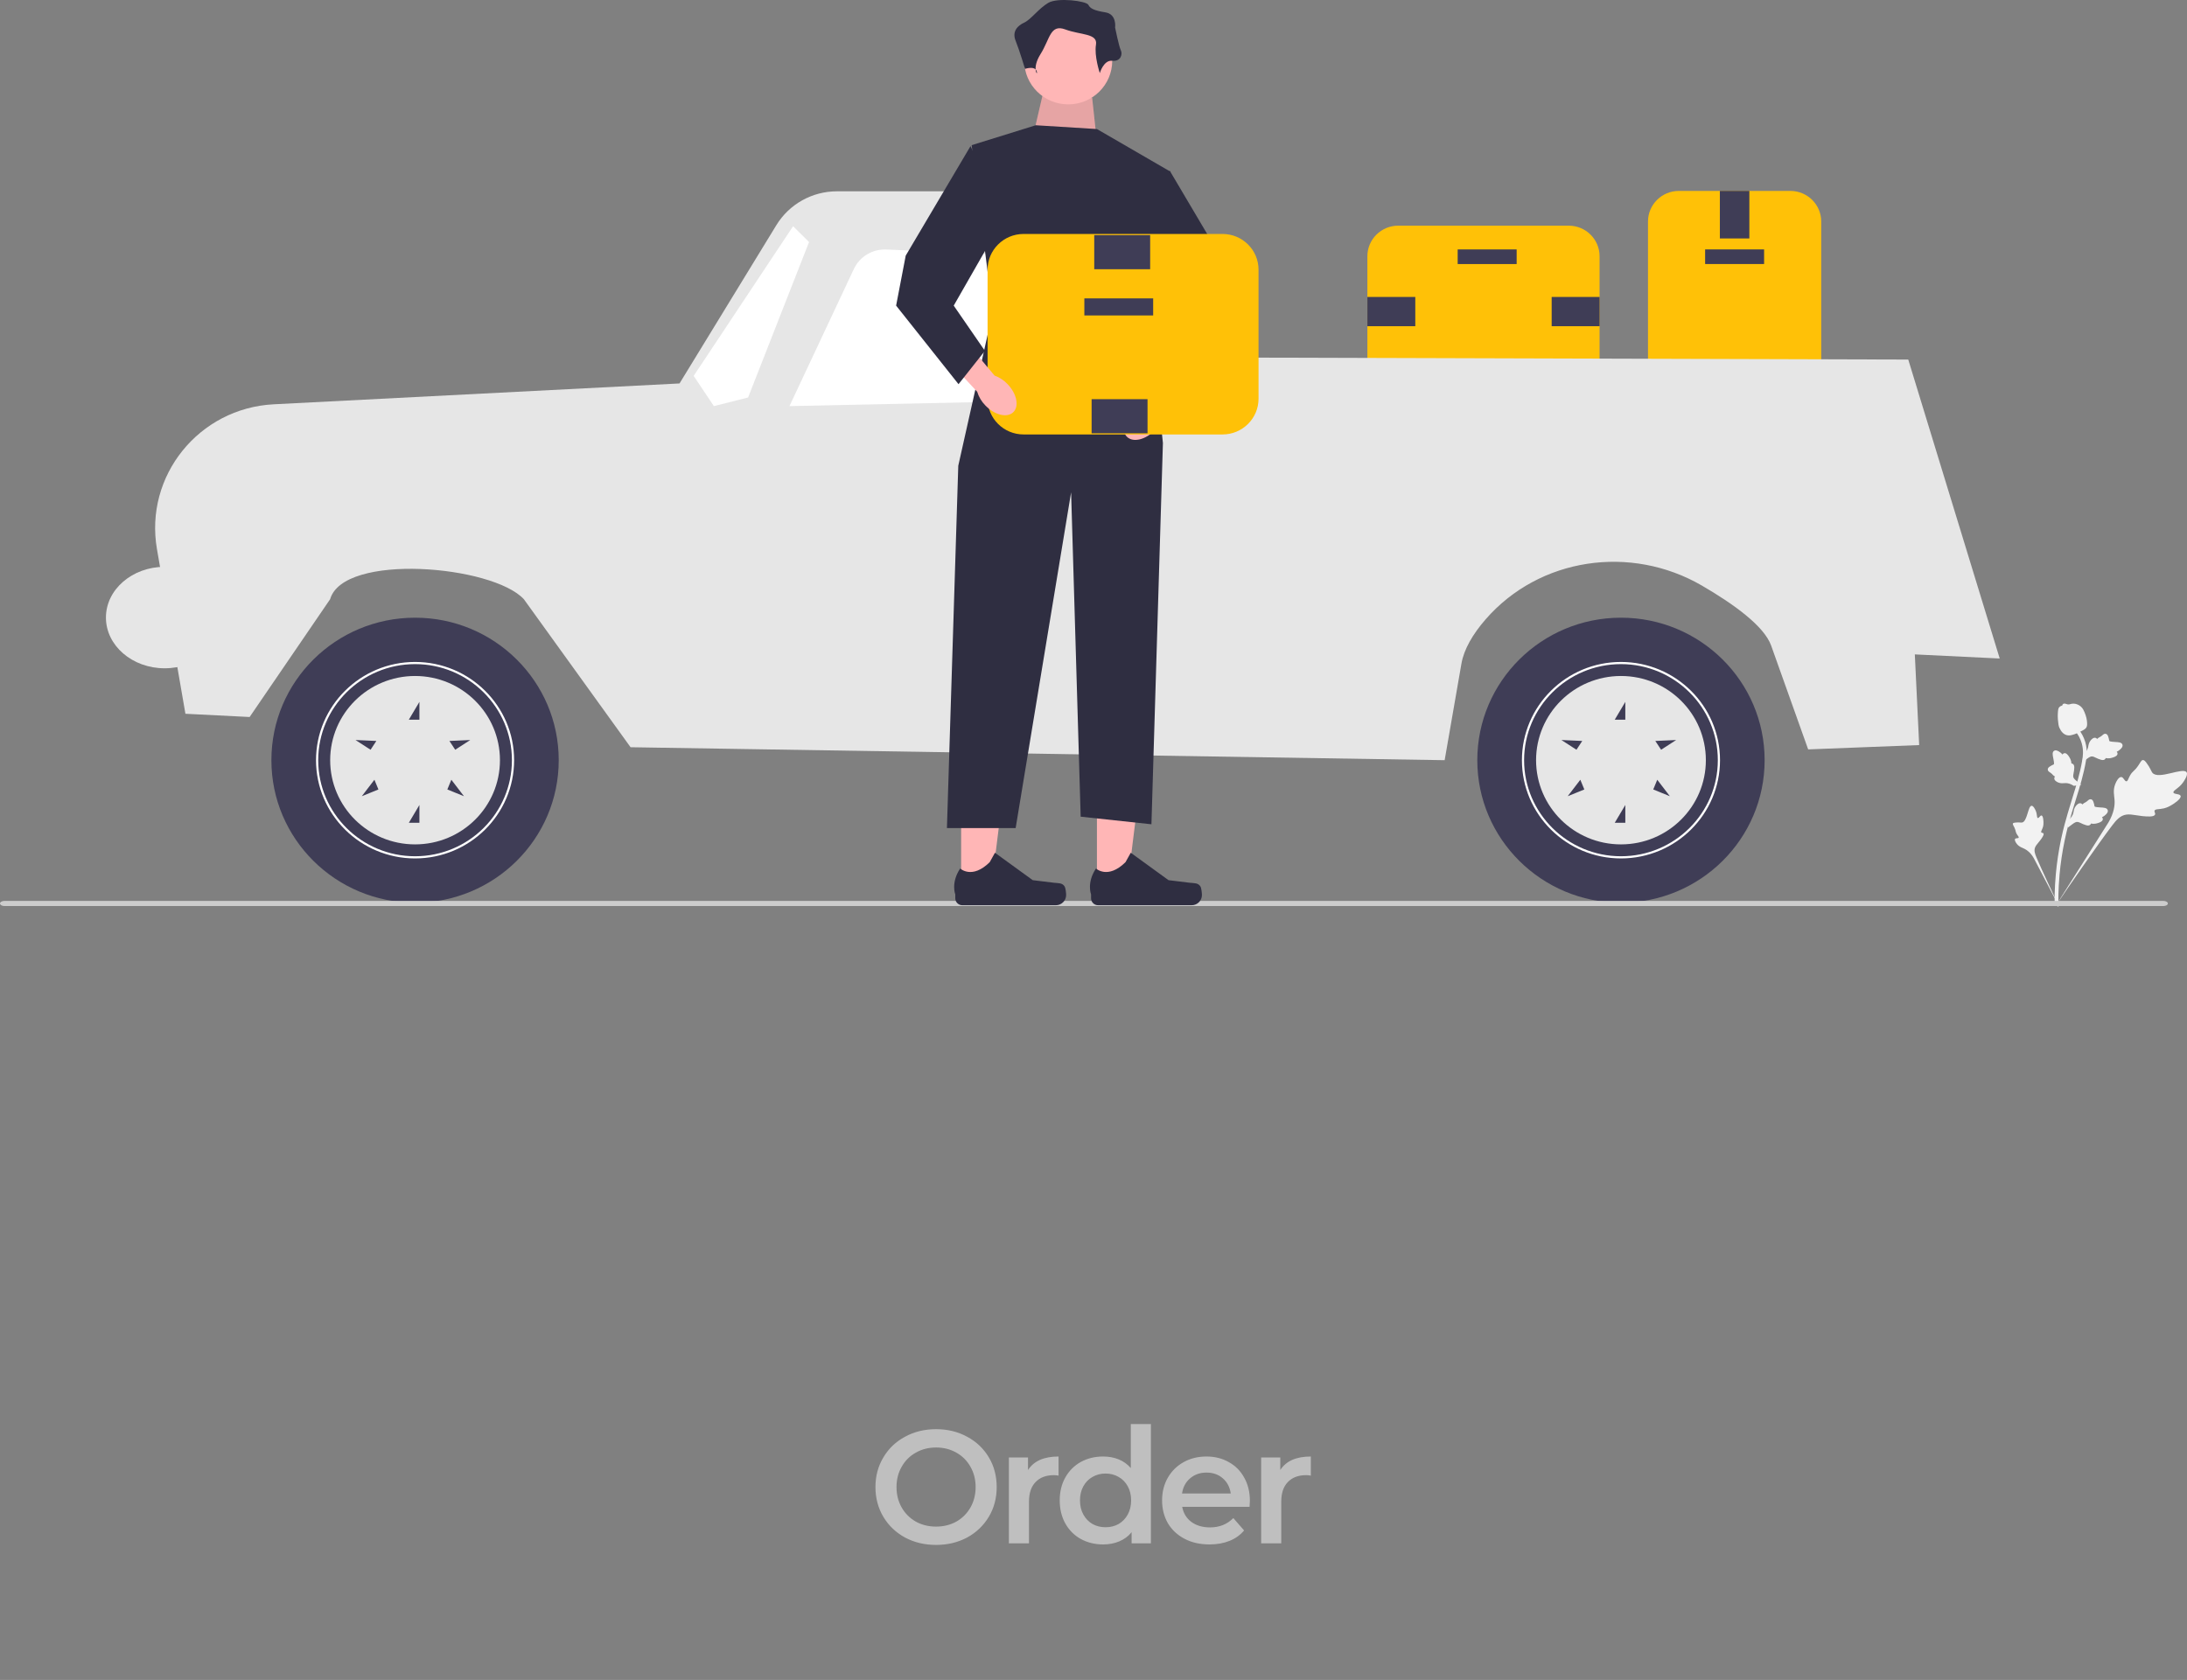 <svg width="272" height="209" viewBox="0 0 272 209" fill="none" xmlns="http://www.w3.org/2000/svg">
<rect x="0" y="0" width="272" height="209" fill="#808080" stroke="none"/>
<g style="mix-blend-mode:luminosity" clip-path="url(#clip0_123_4468)">
<path d="M204.963 48.599V27.557C204.963 25.459 206.683 23.752 208.798 23.752H222.673C224.788 23.752 226.508 25.459 226.508 27.557V48.599C226.508 50.697 224.788 52.404 222.673 52.404H208.798C206.683 52.404 204.963 50.697 204.963 48.599Z" fill="#FFC107"/>
<path d="M212.068 32.848H219.403V31.029H212.068V32.848Z" fill="#3F3D56"/>
<path d="M213.902 29.665H217.569V23.752H213.902V29.665Z" fill="#3F3D56"/>
<path d="M213.902 52.404H217.569V46.492H213.902V52.404Z" fill="#3F3D56"/>
<path d="M195.107 49.45H173.898C171.783 49.45 170.063 47.743 170.063 45.645V31.879C170.063 29.781 171.783 28.075 173.898 28.075H195.107C197.222 28.075 198.942 29.781 198.942 31.879V45.645C198.942 47.743 197.222 49.45 195.107 49.45Z" fill="#FFC107"/>
<path d="M188.628 31.031H181.293V32.85H188.628V31.031Z" fill="#3F3D56"/>
<path d="M176.022 40.581V36.943H170.062V40.581H176.022Z" fill="#3F3D56"/>
<path d="M198.942 40.581V36.943H192.983V40.581H198.942Z" fill="#3F3D56"/>
<path d="M23.061 88.798L19.52 68.307C17.947 59.202 24.739 50.776 34.038 50.298L84.514 47.704L96.561 28.006C98.158 25.394 101.014 23.8 104.092 23.8H140.361C143.212 23.8 145.62 25.897 145.99 28.702L146.911 44.463L237.332 44.732L248.707 81.923L238.149 81.412L238.69 92.693L224.884 93.23L220.281 80.318C219.414 77.887 215.617 75.146 211.669 72.852C202.82 67.71 191.451 69.361 184.755 77.066C183.175 78.884 182.07 80.778 181.762 82.554L179.673 94.573L78.423 92.961L65.153 74.545C61.233 70.312 42.726 68.758 41.059 74.545L31.047 89.201L23.061 88.798Z" fill="#E6E6E6"/>
<path d="M133.108 35.786L136.087 49.718L98.186 50.524L106.191 33.473C106.917 31.926 108.511 30.965 110.229 31.04L128.391 31.823C130.69 31.922 132.631 33.552 133.108 35.786Z" fill="white"/>
<path d="M93.042 49.45L100.622 30.111L98.638 28.143L86.274 46.764L88.786 50.524L93.042 49.45Z" fill="white"/>
<path d="M201.602 112.3C211.47 112.3 219.469 104.363 219.469 94.573C219.469 84.782 211.47 76.846 201.602 76.846C191.734 76.846 183.734 84.782 183.734 94.573C183.734 104.363 191.734 112.3 201.602 112.3Z" fill="#3F3D56"/>
<path d="M189.284 94.573C189.284 87.834 194.809 82.352 201.602 82.352C208.394 82.352 213.919 87.834 213.919 94.573C213.919 101.311 208.394 106.794 201.602 106.794C194.809 106.794 189.284 101.311 189.284 94.573ZM189.554 94.573C189.554 101.163 194.959 106.525 201.602 106.525C208.244 106.525 213.649 101.163 213.649 94.573C213.649 87.982 208.244 82.621 201.602 82.621C194.959 82.621 189.554 87.982 189.554 94.573Z" fill="white"/>
<path d="M191.043 94.573C191.043 100.358 195.77 105.048 201.602 105.048C207.433 105.048 212.16 100.358 212.16 94.573C212.16 88.788 207.433 84.098 201.602 84.098C195.77 84.098 191.043 88.788 191.043 94.573ZM208.465 92.064L206.594 93.274L205.875 92.18L208.465 92.064ZM205.617 98.216L206.115 97.007L207.684 99.055L205.617 98.216ZM200.827 102.362L202.143 100.146V102.362H200.827ZM200.827 89.536L202.143 87.321V89.536H200.827ZM194.978 99.055L196.547 97.007L197.045 98.216L194.978 99.055ZM194.197 92.064L196.786 92.18L196.068 93.274L194.197 92.064Z" fill="#E6E6E6"/>
<path d="M51.622 112.3C61.49 112.3 69.489 104.363 69.489 94.573C69.489 84.782 61.49 76.846 51.622 76.846C41.754 76.846 33.754 84.782 33.754 94.573C33.754 104.363 41.754 112.3 51.622 112.3Z" fill="#3F3D56"/>
<path d="M39.304 94.573C39.304 87.834 44.83 82.352 51.622 82.352C58.414 82.352 63.94 87.834 63.94 94.573C63.94 101.311 58.414 106.794 51.622 106.794C44.83 106.794 39.304 101.311 39.304 94.573ZM39.575 94.573C39.575 101.163 44.979 106.525 51.622 106.525C58.265 106.525 63.669 101.163 63.669 94.573C63.669 87.982 58.265 82.621 51.622 82.621C44.979 82.621 39.575 87.982 39.575 94.573Z" fill="white"/>
<path d="M41.064 94.573C41.064 100.358 45.791 105.048 51.622 105.048C57.453 105.048 62.18 100.358 62.18 94.573C62.18 88.788 57.453 84.098 51.622 84.098C45.791 84.098 41.064 88.788 41.064 94.573ZM58.485 92.064L56.614 93.274L55.895 92.18L58.485 92.064ZM55.637 98.216L56.135 97.007L57.704 99.055L55.637 98.216ZM50.847 102.362L52.163 100.146V102.362H50.847ZM50.847 89.536L52.163 87.321V89.536H50.847ZM44.998 99.055L46.567 97.007L47.065 98.216L44.998 99.055ZM44.217 92.064L46.807 92.18L46.088 93.274L44.217 92.064Z" fill="#E6E6E6"/>
<path d="M126.206 56.836H136.493V54.687H126.206V56.836Z" fill="#3F3D56"/>
<path d="M271.206 99.016C271.11 98.725 270.383 98.853 270.313 98.593C270.244 98.334 270.941 98.116 271.476 97.385C271.572 97.253 272.18 96.422 271.947 96.073C271.505 95.41 268.431 97.06 267.693 96.134C267.531 95.931 267.464 95.582 266.982 94.933C266.79 94.675 266.667 94.55 266.52 94.554C266.311 94.559 266.236 94.818 265.908 95.288C265.416 95.992 265.239 95.903 264.914 96.48C264.674 96.908 264.645 97.182 264.472 97.198C264.226 97.221 264.125 96.688 263.825 96.667C263.518 96.646 263.212 97.172 263.06 97.584C262.775 98.356 262.952 98.947 262.991 99.535C263.033 100.174 262.933 101.11 262.233 102.311L255.63 112.749C257.048 110.621 261.074 104.818 262.696 102.69C263.164 102.076 263.667 101.459 264.441 101.343C265.187 101.231 266.094 101.597 267.36 101.575C267.508 101.573 267.92 101.561 268.02 101.344C268.103 101.166 267.897 101.01 267.972 100.842C268.072 100.616 268.523 100.713 269.138 100.563C269.572 100.458 269.866 100.283 270.12 100.133C270.196 100.088 271.333 99.404 271.206 99.016Z" fill="#F2F2F2"/>
<path d="M253.91 101.454C253.739 101.416 253.592 101.807 253.443 101.766C253.295 101.725 253.389 101.323 253.181 100.851C253.144 100.766 252.908 100.23 252.668 100.243C252.213 100.267 252.142 102.24 251.471 102.332C251.324 102.353 251.132 102.284 250.672 102.332C250.489 102.351 250.391 102.375 250.351 102.448C250.293 102.551 250.4 102.662 250.537 102.957C250.743 103.4 250.649 103.461 250.84 103.785C250.983 104.026 251.11 104.119 251.068 104.208C251.008 104.334 250.715 104.23 250.618 104.37C250.52 104.513 250.692 104.814 250.851 105.007C251.151 105.368 251.494 105.453 251.796 105.603C252.125 105.767 252.559 106.086 252.951 106.773L256.21 113C255.566 111.696 253.857 108.061 253.272 106.657C253.103 106.252 252.943 105.829 253.109 105.418C253.269 105.023 253.712 104.687 254.067 104.064C254.108 103.992 254.221 103.788 254.143 103.676C254.078 103.585 253.942 103.64 253.88 103.555C253.798 103.441 253.976 103.249 254.079 102.907C254.152 102.665 254.15 102.471 254.149 102.305C254.149 102.254 254.139 101.503 253.91 101.454Z" fill="#F2F2F2"/>
<path d="M257.161 102.973L257.263 102.035L257.326 101.976C257.617 101.703 257.799 101.414 257.867 101.117C257.878 101.07 257.886 101.022 257.895 100.974C257.929 100.781 257.971 100.541 258.158 100.292C258.263 100.153 258.539 99.84 258.825 99.949C258.902 99.978 258.954 100.027 258.99 100.08C258.999 100.071 259.008 100.062 259.018 100.052C259.141 99.933 259.228 99.889 259.311 99.847C259.375 99.815 259.441 99.782 259.552 99.693C259.601 99.655 259.64 99.62 259.673 99.59C259.773 99.502 259.901 99.398 260.077 99.439C260.263 99.489 260.327 99.665 260.369 99.782C260.445 99.99 260.468 100.133 260.483 100.227C260.489 100.262 260.495 100.301 260.5 100.314C260.541 100.416 261.052 100.442 261.244 100.453C261.676 100.476 262.05 100.496 262.14 100.79C262.205 101 262.07 101.229 261.729 101.489C261.623 101.57 261.516 101.626 261.424 101.667C261.481 101.721 261.526 101.793 261.529 101.892C261.535 102.127 261.293 102.306 260.809 102.428C260.689 102.458 260.527 102.498 260.315 102.488C260.216 102.483 260.128 102.468 260.054 102.454C260.043 102.496 260.023 102.54 259.986 102.581C259.878 102.704 259.704 102.735 259.468 102.666C259.207 102.594 259.002 102.496 258.82 102.41C258.661 102.335 258.524 102.27 258.409 102.253C258.196 102.223 257.997 102.354 257.758 102.528L257.161 102.973Z" fill="#F2F2F2"/>
<path d="M258.866 97.629L257.925 97.769L257.852 97.724C257.512 97.514 257.185 97.413 256.878 97.422C256.829 97.424 256.78 97.428 256.73 97.432C256.534 97.448 256.289 97.469 255.999 97.353C255.837 97.287 255.461 97.101 255.496 96.8C255.504 96.719 255.539 96.656 255.581 96.608C255.57 96.602 255.559 96.595 255.547 96.588C255.399 96.5 255.335 96.428 255.273 96.359C255.226 96.306 255.176 96.251 255.062 96.166C255.012 96.129 254.968 96.101 254.931 96.076C254.819 96.003 254.685 95.906 254.681 95.727C254.683 95.536 254.838 95.43 254.941 95.36C255.124 95.235 255.258 95.176 255.346 95.137C255.379 95.123 255.415 95.107 255.426 95.099C255.515 95.034 255.411 94.537 255.373 94.35C255.286 93.929 255.211 93.565 255.474 93.404C255.663 93.289 255.92 93.36 256.26 93.622C256.366 93.704 256.448 93.791 256.512 93.87C256.549 93.801 256.609 93.739 256.704 93.712C256.931 93.646 257.168 93.833 257.409 94.267C257.469 94.374 257.549 94.519 257.593 94.725C257.614 94.822 257.621 94.91 257.626 94.985C257.67 94.985 257.718 94.993 257.768 95.018C257.914 95.09 257.989 95.249 257.981 95.493C257.977 95.761 257.934 95.984 257.896 96.18C257.863 96.352 257.835 96.499 257.847 96.614C257.872 96.826 258.051 96.984 258.281 97.169L258.866 97.629Z" fill="#F2F2F2"/>
<path d="M258.992 94.827L259.095 93.889L259.158 93.83C259.448 93.557 259.63 93.269 259.698 92.971C259.709 92.924 259.718 92.876 259.726 92.828C259.76 92.635 259.802 92.395 259.989 92.146C260.094 92.007 260.371 91.694 260.656 91.803C260.733 91.832 260.785 91.881 260.821 91.934C260.83 91.925 260.84 91.916 260.849 91.906C260.973 91.787 261.059 91.743 261.142 91.701C261.206 91.669 261.272 91.636 261.383 91.547C261.432 91.509 261.472 91.474 261.505 91.444C261.605 91.356 261.733 91.252 261.908 91.293C262.094 91.343 262.158 91.519 262.2 91.636C262.276 91.844 262.299 91.987 262.315 92.081C262.32 92.116 262.327 92.155 262.331 92.168C262.372 92.269 262.883 92.296 263.075 92.307C263.508 92.33 263.882 92.35 263.972 92.644C264.036 92.854 263.902 93.083 263.56 93.343C263.454 93.424 263.348 93.48 263.255 93.521C263.312 93.575 263.357 93.647 263.36 93.746C263.366 93.981 263.124 94.16 262.64 94.282C262.52 94.312 262.358 94.352 262.147 94.342C262.047 94.337 261.96 94.322 261.885 94.308C261.874 94.35 261.854 94.394 261.817 94.435C261.709 94.558 261.536 94.589 261.299 94.52C261.039 94.448 260.833 94.35 260.651 94.264C260.492 94.189 260.356 94.124 260.241 94.107C260.027 94.077 259.828 94.208 259.59 94.382L258.992 94.827Z" fill="#F2F2F2"/>
<path d="M255.942 112.802L255.776 112.639L255.545 112.615C255.546 112.593 255.544 112.543 255.543 112.464C255.534 112.032 255.506 110.719 255.69 108.701C255.819 107.292 256.034 105.862 256.33 104.45C256.626 103.035 256.933 101.983 257.18 101.137C257.366 100.499 257.554 99.894 257.737 99.304C258.227 97.73 258.689 96.242 258.976 94.545C259.04 94.166 259.173 93.378 258.9 92.447C258.742 91.908 258.472 91.4 258.096 90.938L258.46 90.646C258.875 91.156 259.174 91.719 259.349 92.318C259.651 93.35 259.506 94.209 259.437 94.622C259.145 96.349 258.678 97.851 258.184 99.441C258.001 100.028 257.814 100.631 257.629 101.266C257.384 102.104 257.08 103.147 256.788 104.544C256.495 105.939 256.283 107.352 256.156 108.743C255.974 110.735 256.001 112.029 256.01 112.454C256.015 112.681 256.016 112.729 255.942 112.802Z" fill="#F2F2F2"/>
<path d="M257.098 91.472C257.079 91.468 257.06 91.463 257.041 91.457C256.657 91.351 256.35 91.04 256.126 90.535C256.021 90.298 255.997 90.048 255.947 89.549C255.94 89.472 255.905 89.084 255.947 88.568C255.975 88.231 256.011 88.096 256.104 87.99C256.206 87.871 256.344 87.804 256.49 87.77C256.494 87.725 256.509 87.681 256.538 87.64C256.658 87.469 256.86 87.539 256.969 87.576C257.024 87.595 257.092 87.62 257.169 87.633C257.29 87.654 257.363 87.633 257.472 87.601C257.577 87.571 257.707 87.534 257.887 87.537C258.242 87.542 258.505 87.7 258.592 87.752C259.049 88.025 259.207 88.459 259.389 88.962C259.425 89.063 259.546 89.427 259.574 89.896C259.594 90.235 259.549 90.373 259.498 90.472C259.393 90.676 259.233 90.77 258.835 90.969C258.419 91.177 258.211 91.281 258.039 91.335C257.641 91.459 257.392 91.537 257.098 91.472Z" fill="#F2F2F2"/>
<path d="M0 112.399C0 112.576 0.25 112.719 0.562 112.719H269.056C269.368 112.719 269.619 112.576 269.619 112.399C269.619 112.222 269.368 112.079 269.056 112.079H0.562C0.25 112.079 0 112.222 0 112.399Z" fill="#CCCCCC"/>
<path d="M136.428 110.381L140.186 110.381L141.975 95.996L136.427 95.997L136.428 110.381Z" fill="#FFB6B6"/>
<path d="M149.306 110.296C149.423 110.492 149.485 111.123 149.485 111.351C149.485 112.05 148.914 112.616 148.209 112.616L136.568 112.616C136.088 112.616 135.698 112.23 135.698 111.753V111.272C135.698 111.272 135.122 109.827 136.308 108.046C136.308 108.046 137.781 109.44 139.983 107.256L140.632 106.089L145.332 109.499L147.937 109.817C148.507 109.887 149.013 109.807 149.306 110.296Z" fill="#2F2E41"/>
<path d="M119.539 110.381L123.298 110.381L125.086 95.996L119.539 95.997L119.539 110.381Z" fill="#FFB6B6"/>
<path d="M132.418 110.296C132.535 110.492 132.596 111.123 132.596 111.351C132.596 112.05 132.025 112.616 131.321 112.616L119.68 112.616C119.199 112.616 118.81 112.23 118.81 111.753V111.272C118.81 111.272 118.234 109.827 119.419 108.046C119.419 108.046 120.893 109.44 123.095 107.256L123.744 106.089L128.444 109.499L131.049 109.817C131.619 109.887 132.124 109.807 132.418 110.296Z" fill="#2F2E41"/>
<path d="M135.832 12.161L136.546 18.768L128.221 18.06L129.648 11.925L135.832 12.161Z" fill="#FFB6B6"/>
<path opacity="0.1" d="M135.832 12.161L136.546 18.768L128.221 18.06L129.648 11.925L135.832 12.161Z" fill="black"/>
<path d="M132.859 12.986C135.88 12.986 138.33 10.556 138.33 7.559C138.33 4.561 135.88 2.131 132.859 2.131C129.838 2.131 127.388 4.561 127.388 7.559C127.388 10.556 129.838 12.986 132.859 12.986Z" fill="#FFB6B6"/>
<path d="M136.427 16.054L145.585 21.364L142.584 35.76L144.633 55.111L143.206 102.545L134.405 101.601L133.216 61.246L126.318 103.017H117.771L119.182 57.943L123.463 38.827L120.847 18.06L128.815 15.582L136.427 16.054Z" fill="#2F2E41"/>
<path d="M136.784 9.093C136.784 9.093 137.259 7.441 138.33 7.559C139.4 7.677 139.638 6.733 139.4 6.261C139.162 5.789 138.687 3.429 138.687 3.429C138.687 3.429 138.925 1.777 137.497 1.541C136.07 1.305 135.594 1.069 135.357 0.597C135.119 0.125 131.551 -0.347 130.361 0.361C129.172 1.069 128.221 2.427 127.388 2.81C126.556 3.193 125.842 3.901 126.318 5.081C126.793 6.261 127.483 8.568 127.483 8.568C127.483 8.568 128.696 8.149 128.934 8.857C129.172 9.565 128.221 8.621 129.41 6.733C130.599 4.845 130.599 2.957 132.502 3.665C134.405 4.373 136.546 4.137 136.308 5.553C136.07 6.969 136.784 9.093 136.784 9.093Z" fill="#2F2E41"/>
<path d="M140.862 50.877C139.717 52.08 139.415 53.641 140.186 54.364C140.958 55.087 142.511 54.697 143.657 53.494C144.121 53.02 144.463 52.442 144.656 51.809L149.443 46.652L146.956 44.475L142.501 49.79C141.875 50.017 141.313 50.39 140.862 50.877Z" fill="#FFB6B6"/>
<path d="M145.488 21.246L153.548 34.87L154.742 41.089L146.981 50.863L143.697 46.717L147.578 41.089L141.309 30.131L145.488 21.246Z" fill="#2F2E41"/>
<path d="M122.827 49.609V33.546C122.827 31.097 124.834 29.106 127.302 29.106H152.051C154.519 29.106 156.526 31.097 156.526 33.546V49.609C156.526 52.057 154.519 54.049 152.051 54.049H127.302C124.834 54.049 122.827 52.057 122.827 49.609Z" fill="#FFC107"/>
<path d="M134.862 39.244H143.421V37.121H134.862V39.244Z" fill="#3F3D56"/>
<path d="M142.72 53.906V49.661H135.766V53.906H142.72Z" fill="#3F3D56"/>
<path d="M143.046 33.494V29.248H136.092V33.494H143.046Z" fill="#3F3D56"/>
<path d="M125.331 47.809C126.476 49.012 126.779 50.573 126.007 51.296C125.236 52.019 123.682 51.629 122.537 50.426C122.073 49.952 121.73 49.374 121.537 48.741L116.751 43.584L119.238 41.407L123.692 46.722C124.318 46.95 124.88 47.322 125.331 47.809Z" fill="#FFB6B6"/>
<path d="M120.705 18.178L112.645 31.802L111.451 38.021L119.213 47.795L122.496 43.649L118.616 38.021L124.885 27.063L120.705 18.178Z" fill="#2F2E41"/>
<path d="M20.484 83.14C24.521 83.14 27.794 80.314 27.794 76.828C27.794 73.342 24.521 70.516 20.484 70.516C16.447 70.516 13.175 73.342 13.175 76.828C13.175 80.314 16.447 83.14 20.484 83.14Z" fill="#E6E6E6"/>
</g>
<path d="M116.42 192.2C114.993 192.2 113.707 191.893 112.56 191.28C111.413 190.653 110.513 189.793 109.86 188.7C109.207 187.593 108.88 186.36 108.88 185C108.88 183.64 109.207 182.413 109.86 181.32C110.513 180.213 111.413 179.353 112.56 178.74C113.707 178.113 114.993 177.8 116.42 177.8C117.847 177.8 119.133 178.113 120.28 178.74C121.427 179.353 122.327 180.207 122.98 181.3C123.633 182.393 123.96 183.627 123.96 185C123.96 186.373 123.633 187.607 122.98 188.7C122.327 189.793 121.427 190.653 120.28 191.28C119.133 191.893 117.847 192.2 116.42 192.2ZM116.42 189.92C117.353 189.92 118.193 189.713 118.94 189.3C119.687 188.873 120.273 188.287 120.7 187.54C121.127 186.78 121.34 185.933 121.34 185C121.34 184.067 121.127 183.227 120.7 182.48C120.273 181.72 119.687 181.133 118.94 180.72C118.193 180.293 117.353 180.08 116.42 180.08C115.487 180.08 114.647 180.293 113.9 180.72C113.153 181.133 112.567 181.72 112.14 182.48C111.713 183.227 111.5 184.067 111.5 185C111.5 185.933 111.713 186.78 112.14 187.54C112.567 188.287 113.153 188.873 113.9 189.3C114.647 189.713 115.487 189.92 116.42 189.92ZM127.856 182.88C128.576 181.76 129.843 181.2 131.656 181.2V183.58C131.443 183.54 131.249 183.52 131.076 183.52C130.103 183.52 129.343 183.807 128.796 184.38C128.249 184.94 127.976 185.753 127.976 186.82V192H125.476V181.32H127.856V182.88ZM143.139 177.16V192H140.739V190.62C140.326 191.127 139.812 191.507 139.199 191.76C138.599 192.013 137.932 192.14 137.199 192.14C136.172 192.14 135.246 191.913 134.419 191.46C133.606 191.007 132.966 190.367 132.499 189.54C132.032 188.7 131.799 187.74 131.799 186.66C131.799 185.58 132.032 184.627 132.499 183.8C132.966 182.973 133.606 182.333 134.419 181.88C135.246 181.427 136.172 181.2 137.199 181.2C137.906 181.2 138.552 181.32 139.139 181.56C139.726 181.8 140.226 182.16 140.639 182.64V177.16H143.139ZM137.499 190C138.099 190 138.639 189.867 139.119 189.6C139.599 189.32 139.979 188.927 140.259 188.42C140.539 187.913 140.679 187.327 140.679 186.66C140.679 185.993 140.539 185.407 140.259 184.9C139.979 184.393 139.599 184.007 139.119 183.74C138.639 183.46 138.099 183.32 137.499 183.32C136.899 183.32 136.359 183.46 135.879 183.74C135.399 184.007 135.019 184.393 134.739 184.9C134.459 185.407 134.319 185.993 134.319 186.66C134.319 187.327 134.459 187.913 134.739 188.42C135.019 188.927 135.399 189.32 135.879 189.6C136.359 189.867 136.899 190 137.499 190ZM155.45 186.72C155.45 186.893 155.436 187.14 155.41 187.46H147.03C147.176 188.247 147.556 188.873 148.17 189.34C148.796 189.793 149.57 190.02 150.49 190.02C151.663 190.02 152.63 189.633 153.39 188.86L154.73 190.4C154.25 190.973 153.643 191.407 152.91 191.7C152.176 191.993 151.35 192.14 150.43 192.14C149.256 192.14 148.223 191.907 147.33 191.44C146.436 190.973 145.743 190.327 145.25 189.5C144.77 188.66 144.53 187.713 144.53 186.66C144.53 185.62 144.763 184.687 145.23 183.86C145.71 183.02 146.37 182.367 147.21 181.9C148.05 181.433 148.996 181.2 150.05 181.2C151.09 181.2 152.016 181.433 152.83 181.9C153.656 182.353 154.296 183 154.75 183.84C155.216 184.667 155.45 185.627 155.45 186.72ZM150.05 183.2C149.25 183.2 148.57 183.44 148.01 183.92C147.463 184.387 147.13 185.013 147.01 185.8H153.07C152.963 185.027 152.636 184.4 152.09 183.92C151.543 183.44 150.863 183.2 150.05 183.2ZM159.231 182.88C159.951 181.76 161.218 181.2 163.031 181.2V183.58C162.818 183.54 162.624 183.52 162.451 183.52C161.478 183.52 160.718 183.807 160.171 184.38C159.624 184.94 159.351 185.753 159.351 186.82V192H156.851V181.32H159.231V182.88Z" fill="#BFBFBF"/>
<defs>
<clipPath id="clip0_123_4468">
<rect width="272" height="113" fill="white"/>
</clipPath>
</defs>
</svg>
